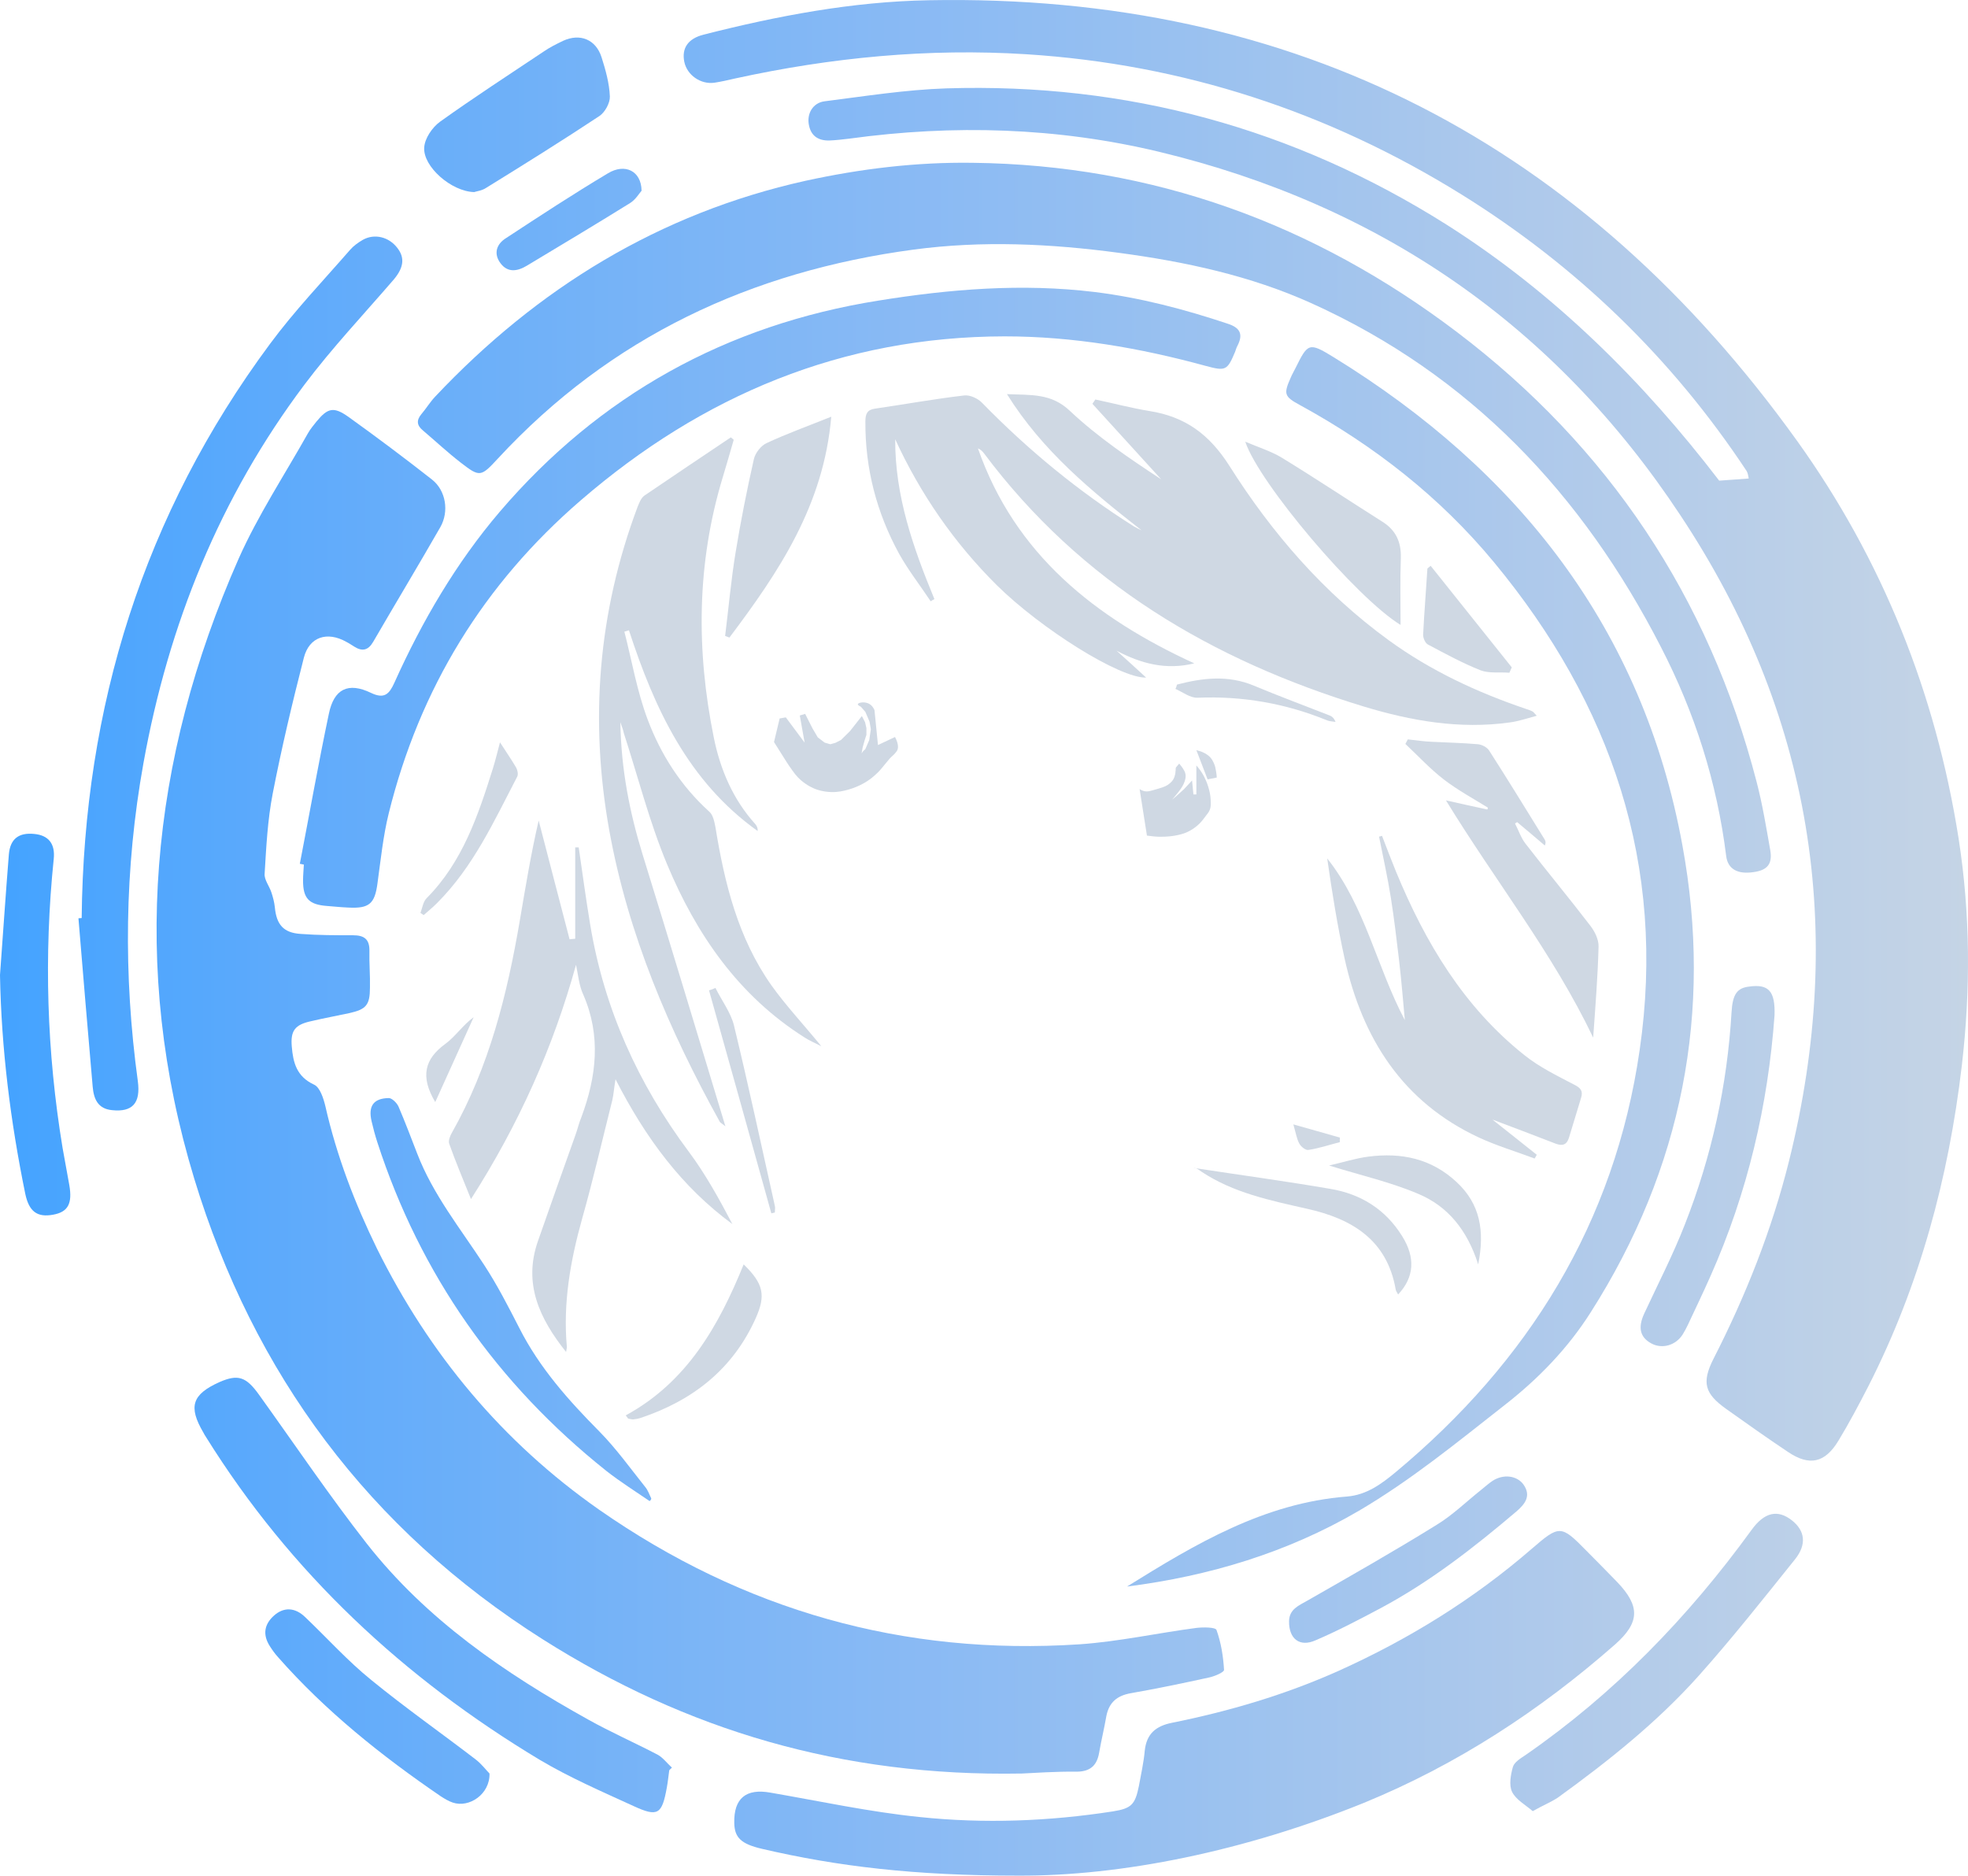 <?xml version="1.0" encoding="UTF-8"?>
<svg id="Shoko" xmlns="http://www.w3.org/2000/svg" viewBox="0 0 732.51 698.09">
  <defs>
    <linearGradient id="myGradient" x1="0" y1="0" x2="800" y2="0" gradientUnits="userSpaceOnUse">
      <stop offset="0" stop-color="#44a3ff" />
      <stop offset="0.143" stop-color="#60abfb" />
      <stop offset="0.286" stop-color="#76b3f7" />
      <stop offset="0.429" stop-color="#8abaf4" />
      <stop offset="0.571" stop-color="#9cc2ef" />
      <stop offset="0.714" stop-color="#aec9eb" />
      <stop offset="0.857" stop-color="#bed1e7" />
      <stop offset="1" stop-color="#cfd8e3" />
    </linearGradient>
    <style>
      #Char .cls-1 {
      fill: #ffffff;
      stroke-width: 0px;
      }
      #Hair .cls-2 {
      fill: #CFD8E3;
      stroke-width: 0px;
      }
      #Eyes .cls-5 {
      fill: #CFD8E3;
      stroke-width: 0px;
      }
      #Ring .cls-1 {
      fill: url('#myGradient');
      stroke-width: 0px;
      }
    </style>
  </defs>
  <g id="Hair">
    <path class="cls-2" d="M593,386.19c-15-31.4-36.4-58.2-54.8-88.3,5.9,1.3,10.6,2.4,15.4,3.4.1-.2.2-.5.2-.7-5.5-3.4-11.2-6.5-16.3-10.4-5.2-4-9.6-8.8-14.4-13.3.3-.6.6-1.1.9-1.7,3,.3,6,.8,9,.9,5.7.3,11.3.4,17,.9,1.5.1,3.5,1.1,4.3,2.4,7,10.9,13.8,22,20.6,33,.3.5.6,1.1.1,2.3-3.4-2.9-6.8-5.8-10.3-8.7-.3.2-.6.4-.8.5,1.3,2.5,2.2,5.3,3.9,7.5,7.9,10.2,16.2,20.2,24.1,30.5,1.7,2.2,3.2,5.2,3.1,7.9-.3,11.3-1.2,22.5-2,33.8h0Z"/>
    <path class="cls-2" d="M266.3,367.69c2.3,4.7,5.7,9.1,6.9,14,5.4,22.3,10.2,44.7,15.2,67.1.2.8,0,1.6,0,2.5-.4.1-.9.2-1.3.3-7.7-27.6-15.4-55.3-23.2-83,.8-.2,1.6-.5,2.4-.9Z"/>
    <path class="cls-2" d="M438.1,254.79c9.6-2.5,19-3.6,28.6.4,9.3,3.9,18.8,7.4,28.2,11.1.8.3,1.6.9,2.2,2.4-1.1-.2-2.3-.2-3.2-.6-15.4-6.3-31.5-9.1-48.2-8.4-2.7.1-5.5-2.1-8.2-3.3.3-.5.4-1,.6-1.6h0Z"/>
    <path class="cls-2" d="M162,410.19c-5.7-9.6-3.9-16.1,3.8-21.7,3.7-2.7,6.4-6.9,10.5-9.9-4.6,10.2-9.3,20.5-14.3,31.6h0Z"/>
    <path class="cls-2" d="M481.4,418.49c6.3,1.8,11.8,3.3,17.3,4.9v1.7c-3.9,1-7.7,2.3-11.7,2.9-1,.2-2.8-1.2-3.4-2.4-.9-1.6-1.2-3.6-2.2-7.1h0Z"/>
    <path class="cls-2" d="M186.1,276.29c2.3,3.6,4.2,6.3,5.9,9.2.6,1,1,2.7.5,3.6-8.6,16.5-16.3,33.5-29.8,47-1.6,1.6-3.3,3-5,4.5-.4-.3-.8-.5-1.2-.8.7-1.9,1-4.2,2.3-5.5,13.4-13.5,19.2-30.9,24.7-48.4.9-2.9,1.6-5.8,2.6-9.6h0Z"/>
    <path class="cls-2" d="M532.5,210.59c10.1,12.6,20.1,25.2,30.2,37.8-.3.7-.6,1.4-.9,2-3.6-.3-7.5.3-10.7-.9-6.8-2.7-13.2-6.2-19.6-9.6-1-.5-1.8-2.4-1.8-3.6.4-8.2,1.1-16.5,1.6-24.7.5-.4.8-.7,1.2-1h0Z"/>
    <path class="cls-2" d="M550.2,470.59c-4.1-12.8-11.3-21.6-22.2-26.2-10.3-4.4-21.4-6.9-33.3-10.6,5.3-1.2,9.9-2.7,14.6-3.3,12.3-1.6,23.5.7,32.9,9.5,8.7,8.1,10.5,18.1,8,30.6Z"/>
    <path class="cls-2" d="M232.9,526.79c22.8-12.4,34.6-33.3,43.9-56.2,7.4,7.2,8.3,11.5,4.5,20-8.5,19-23.4,30.6-42.7,37.1-.9.3-1.9.5-2.9.6-.6,0-1.3-.2-1.9-.3-.3-.4-.6-.8-.9-1.2h0Z"/>
    <path class="cls-2" d="M520.4,481.79c-.5-.9-.8-1.3-.9-1.8-3.2-18.6-16.4-26.4-33-30.1-13.7-3.1-27.4-5.9-39.3-13.8-1-.7-2-1.5-2.9-1.4,17,2.6,34,4.9,50.9,7.8,11.3,1.9,20.5,7.6,26.7,17.6,5,8,4.5,15.3-1.5,21.7h0Z"/>
    <path class="cls-2" d="M521.3,232.59c-16.5-10.1-52.7-52.8-57.8-68.2,4.9,2.1,9.5,3.5,13.5,5.9,12.6,7.7,24.9,15.9,37.4,23.8,5.2,3.2,7.2,7.7,7,13.7-.3,8.1-.1,16.1-.1,24.8h0Z"/>
    <path class="cls-2" d="M269.9,236.69c1.3-10.4,2.2-20.8,3.9-31.1,1.9-11.6,4.2-23.2,6.8-34.7.5-2.3,2.7-5.1,4.8-6,7.5-3.5,15.3-6.3,24-9.8-2.8,33-19.6,57.9-37.9,82.2-.6-.2-1.1-.4-1.6-.6h0Z"/>
    <path class="cls-2" d="M514.4,311.09c1.7,4.4,3.4,8.9,5.2,13.3,10.9,26.4,25.2,50.4,47.9,68.4,5.5,4.4,12.1,7.6,18.4,10.9,2.4,1.2,3.4,2.3,2.6,4.9-1.5,4.9-3,9.9-4.5,14.8-.8,2.7-2.4,3.2-4.9,2.3-7.4-2.9-14.9-5.7-23.6-9,6.1,4.8,11.3,9,16.5,13.1-.3.5-.5,1-.8,1.4-6.9-2.6-14-4.7-20.7-7.8-28.4-13.2-43.4-36.8-50-66.5-2.7-12.3-4.7-24.8-6.5-37.4,14.2,17.9,18.4,40.4,28.9,60.2-.7-7.6-1.3-15.1-2.2-22.7-.9-7.6-1.8-15.2-3-22.8-1.2-7.6-2.9-15.2-4.4-22.8.5-.1.8-.2,1.1-.3h0Z"/>
    <path class="cls-2" d="M214.4,359.09c-8.5,30.7-21.2,59.2-39.1,87.2-3.1-7.7-5.8-14.1-8.1-20.6-.4-1.1.3-2.9,1-4.1,13.9-24.6,20.6-51.5,25.3-79.1,2.1-12.3,4.1-24.6,7-37.1,3.8,14.8,7.7,29.5,11.5,44.2.7-.1,1.4-.1,2.1-.2v-34h1.3c1.4,9.6,2.7,19.3,4.3,28.9,5.2,31.2,17.8,59.1,36.7,84.4,6.2,8.3,11.3,17.6,16.2,26.9-18.8-13.8-32.3-32-43.5-53.9-.6,3.5-.7,5.7-1.2,7.8-3.7,14.7-7.1,29.5-11.2,44-4.4,15.7-7.2,31.5-5.7,47.9,0,.4-.2.9-.3,1.8-9.9-12.4-16-25.4-10.5-41.2,4.6-13.2,9.3-26.4,14-39.6.8-2.2,1.3-4.5,2.2-6.6,5.6-15.1,7.4-30.2.7-45.6-1.6-3.4-1.9-7.4-2.7-11.1h0Z"/>
    <path class="cls-2" d="M230.9,268.79c.3,17.8,3.5,33.7,8.3,49.3,10.3,33.2,20.3,66.5,30.8,101.1-1.5-1.2-2-1.4-2.1-1.7-18.9-34.1-34.1-69.7-41.1-108.3-7.4-41.1-4.2-81.3,10.5-120.5.6-1.5,1.3-3.3,2.5-4.2,10.7-7.3,21.5-14.5,32.2-21.7.4.3.8.6,1.1.9-1.3,4.6-2.7,9.3-4.1,14-9.7,32-9.9,64.4-3.3,96.9,2.4,11.8,7.1,22.9,15.4,32.1.6.7,1,1.5.9,2.6-25.9-18.5-38.4-45.6-47.9-74.7-.6.2-1.1.3-1.7.5,2.8,10.9,4.7,22.2,8.7,32.8,4.9,13,12.4,24.7,22.9,34.2,1.4,1.2,1.9,3.7,2.3,5.8,3.4,20.9,8.4,41.2,20.8,58.8,5.5,7.7,12,14.6,18.6,22.7-2.5-1.3-4.5-2.1-6.3-3.3-24.5-15.5-40.2-38.3-51.1-64.4-6.6-15.8-10.8-32.5-16.1-48.8-.2-1-.5-1.9-1.3-4.1h0Z"/>
    <path class="cls-2" d="M424.9,197.39c-18.6-14.6-36.8-29.4-50.1-50.7,9,.4,16.5-.4,23.5,6.3,10.2,9.6,22,17.6,33.9,25.4-8.5-9.4-17.1-18.7-25.6-28.1.4-.6.8-1.1,1.1-1.6,6.7,1.4,13.4,3.2,20.2,4.3,13.2,2.1,22.2,8.6,29.7,20.4,15.8,25,35.1,47.3,59.3,64.9,15.7,11.4,32.9,19.4,51.2,25.6.8.3,1.6.5,2.3.9.3.1.5.5,1.6,1.6-3.7,1-6.9,2.1-10.1,2.5-18.6,2.6-36.7-.6-54.2-5.9-56.5-17.2-105.4-46.1-141.4-94.2-.6-.8-1.3-1.5-2.3-1.9,13.8,39.5,43.7,63.1,80.5,80-10.5,2.6-19.8.1-28.9-4.7,3.6,3.2,7.2,6.5,11,10-9.8.3-39.2-18.2-55.6-34.4-15.9-15.8-28.4-33.9-37.8-54.3-.1,21.1,6.7,40.4,14.6,59.5-.5.2-.9.5-1.4.8-3.9-5.9-8.3-11.5-11.7-17.6-8.4-15.3-12.7-31.8-12.6-49.3,0-2.9.7-4.4,3.6-4.8,11-1.6,22-3.6,33.1-4.9,2.2-.3,5.2,1.1,6.8,2.8,17.1,17.5,35.8,32.9,56.4,45.9.8.5,1.9,1,2.9,1.5h0Z"/>
  </g>
  <g id="Char">
    <path class="cls-1" d="M370.5,480.39c1.3.2,2.6,0,3.4.5,27.8,16.2,57,17.6,87.4,9.3,25.6-7,49.9-3.3,72.8,9.7,1.9,1.1,3.7,2.3,5.5,3.5.5.4.9.9,1.3,1.3-2.4,5-5.6,5.5-10.9,4.5-13.7-2.7-27.7-3.8-41.5-6.2-23.7-4.2-45,2.4-64.8,14.7-16,9.9-31.2,21-47,31.3-20.3,13.2-41.5,24.7-63.9,33.9-2.4,1-5.7,1.3-8.1.4-14.4-5.2-28.6-10.8-42.9-16.4-1.3-.5-2.8-1.6-3.3-2.8-4.7-11.7-12.4-21.2-20.7-30.4-.2-.2-.2-.6-.3-1.3,3.4-1,6.9-1.9,10.3-3,12-4.1,21.7-11.5,30.3-20.6.8-.8,1.5-1.8,2.4-2.6,18.1-16.2,20.6-36.9,16.2-59.1-3.6-18.1-7.9-36.1-11.8-54.1-.5-2.3-1-4.5-1.8-8.1,2.4,1.8,3.9,2.8,5.3,4,22.7,19.2,46.7,36.5,73.6,49.5,4.3,2.1,6.6,4.9,6.8,10,.4,10.8,1.2,21.4,1.7,32h0ZM331.2,547.69c-14.8-14.3-35.1-17.6-51.9-8.7,18.4-4,35.1,2.3,51.9,8.7ZM373.3,533.09c.3.3.7.5,1,.8,3.2-3.9,6.3-7.7,9.5-11.6-.3-.2-.5-.4-.8-.7-3.2,3.9-6.5,7.7-9.7,11.5h0Z"/>
    <path class="cls-1" d="M457.2,297.59c-4.7.6-6-1.8-7-5.2-1.3-4.5-3.3-8.9-4.9-13.2,5.2,1.3,7.1,3.9,7.6,10.2,4.3-.9,6-6.1,5-15.4,5.7,1.5,9.9,4.6,13.4,8.9,4.6,5.6,0,10.3-1.2,15.8,5.1-4.8,10.1-9.5,15.4-14.6-5.1-5.6-9.8-10.8-15.2-16.8,8.6,2.2,16.6,4.2,25.3,6.4-3,7.1-5.5,13.7-8.5,20.1-7.9,17.1-14.3,34.7-18.1,53.3-3.5,17.1-13.9,30.5-26.6,41.9-18.8,17-39.8,30.7-63.5,39.9-6.3,2.4-12.4,2.8-18.2-.7-11.9-7-23.7-14.1-35.5-21.3-1.1-.6-1.9-1.7-4.1-3.7,14.2,2.2,26.2,1.1,35.9-7.5-6.8.2-13.9,1.3-20.7.4-12.7-1.7-23-8.6-31.5-18-15.8-17.4-24.4-38.3-28.8-61.1-.1-.6,0-1.3.1-2.4,8.8,4.4,17.7,6.3,27.6,5-5.1-4.7-10-8.8-14.4-13.4-9.6-10-14.5-22.2-16.6-35.7-.7-4.3,0-7.7,5.5-8.1,1.3,2.1,2.7,4.3,4,6.5.8-9.2,6.8-12.9,14.3-15.6-2.2,4.9-4.3,9.5-6.3,14.1.8-.1,1.5-.2,2.3-.4,2.5,3.3,5,6.7,7,9.4-.5-2.9-1.2-6.5-1.8-10.1.7-.2,1.3-.4,2-.6.8,1.6,1.8,3.2,2.5,4.9,3.3,7.5,8.3,8.3,13.7,2.1,1.6-1.8,3-3.8,4.9-6.2,3.5,5.3.3,9.6-.1,13.9,5-4.4,4.2-14.8-1.4-18.3,4.1-1.1,6.4.6,6.7,5.3.2,3,.5,6.1.8,9.9,3.1-1.4,5.1-2.4,8.2-3.8-1.8-.8-2.7-1.1-3.2-1.4.4-5.2.8-10.4,1.4-17.1,5.2,5.9,10,11.2,15,16.8-.8-5.3-1.7-10.2-2.6-16.1,2.8,1.4,4.7,2.3,6.6,3.2-5.6-12.3-16.6-18.9-33.4-20.1-15-1.1-28.7,2.6-41.1,11.1-1.8,1.2-3.5,2.4-5.3,3.5-.5-.2-1-.4-1.4-.6.9-2.1,1.4-4.5,2.7-6.4,10.3-14.9,21-29.6,31.2-44.6,4.3-6.4,7.7-13.6,12.1-21.5,5.9,26.5,21.2,46,40.2,62.8,6.4,5.6,13.8,10.1,21.4,14.4-11.8-14.3-22-29.2-27-47.3,22.7,26,49.5,45.3,83.9,54-8.4,5.6-15.3,11.8-17.1,22.6,2.2-2.4,4-4.2,5.8-6.1.3.1.6.3.8.4-.5,2.3-1.2,4.6-1.6,7-.9,5.6.8,7.2,6.2,5.9,4.3-1,8.1-2.5,8-7.9,0-.6.8-1.2,1.3-1.9,3.8,4.3,3.2,6.7-2.6,13.4,1.2-1,2.4-2,3.6-3.1s2.3-2.4,3.8-4c.2,2.2.4,3.7.5,5.2h1.1v-10.8c4,4,6.6,13.6,4.8,16.9-4.4,8-11.9,10.8-23.2,9.2,6.5,3.2,13.7,4.2,20.4,1.9,5.6-2.1,7.4-8.8,9.9-15.3h0ZM335.1,280.49c-.4-.4-.8-.7-1.2-1.1-1.4,1.6-2.9,3.1-4.2,4.7-8.1,10.8-22.7,14.2-31.4,6.4-4.4-4-7.1-9.8-10.2-14.3-2.2,4.6-1.8,7.5,2.9,12.6,7.3,8,21.8,11.8,31.8,8.1,6.8-2.3,12.2-9.6,12.3-16.4ZM399.2,348.79c6.2-2.6,10.7-7,14-12.6.4-.7.5-2.1.1-2.8-2-3.7-4.3-7.4-6.5-11-.5.1-1.1.1-1.6.2,5.7,10.6-1.6,17.9-6,26.2ZM347.6,369.39c4.3,8.2,11.7,6.2,17.3,8.1-5.3-2.5-10.7-5-17.3-8.1ZM344.2,243.49c.3-.4.5-.8.8-1.2-4.5-2.6-9-5.1-13.4-7.7-.2.4-.4.7-.6,1.1,4.3,2.5,8.8,5.1,13.2,7.8h0ZM396,376.39c-3.9,1.2-7.1,2.1-10.9,3.3,5.9,1.7,8.1,1,10.9-3.3Z"/>
    <path class="cls-1" d="M443.2,561.49c19.6-18.8,41.2-30.6,68.6-31.5-20.3,16.3-44.4,22.5-68.6,31.5Z"/>
    <path class="cls-1" d="M208.5,282.89c1.2,4,7.4,6.2,4.4,12.9-2.8-2-5.7-3.4-7.5-5.7-9.3-11.6-15.7-24.7-18.2-39.4-.4-2.2-.4-5.1.8-6.7,4.3-6.2,9.2-12.1,14-18,.8-1,2.3-2,3.4-1.9,3.5.4,7.4.6,10.1,2.4,1.5,1,1,5.1,1.3,7.9-4.2-1.8-7.4-3.9-10.6-4.1-2.3-.1-4.7,2.4-6.5,3.4,3.7,1.6,7.9,2.2,10.6,4.7,2.3,2.1,2.8,6.2,4.1,9.4-.4.2-.8.4-1.3.6-3.1-1.3-6.1-2.6-9.2-3.9,5.3,5.3,10.5,10.5,9.1,18.4-1.2,6.5,3.4,14.3-4.5,20h0Z"/>
    <path class="cls-1" d="M529.5,516.99c-2.3.9-4.6,2.6-6.9,2.7-28.8,1.2-53.8,12-75.8,29.8-15.9,12.9-31,26.8-46.2,40.4-3.3,3-6.6,4.5-11,4.6-21.7.5-43.2-1-65.6-6,3.5-2,6-3.6,8.8-4.9,28.6-13.5,54.5-31.4,80.3-49.3,7.1-4.9,14.5-9.5,22-13.8,18.4-10.6,38.4-13.8,59.3-11.2,11.7,1.4,23.3,3.4,34.9,5.2.1.8.2,1.7.2,2.5h0ZM449.9,529.49l.4.9,14.3-7.4c-.2-.3-.3-.7-.5-1-4.7,2.4-9.4,4.9-14.2,7.5h0Z"/>
  </g>
  <g id="Ring">
    <path class="cls-1" d="M362,60.59c67.2.8,127.1,22.7,180.3,63,56.4,42.8,93.7,98.7,111.5,167.3,2.2,8.4,3.6,17,5.1,25.5.9,5.1-1,7.5-6.2,8.2-5.9.9-9.6-1.1-10.2-6-3.4-27.4-11.7-53.4-24.3-77.8-29.2-56.9-71-101.2-130-127.9-22.8-10.3-47.1-15.5-71.8-18.8-25.4-3.4-50.8-4.6-76.3-1.2-60.5,8.1-112.9,32.5-154.8,77.8-6.3,6.8-6.7,7-13.8,1.5-4.9-3.8-9.4-8-14.1-12-2.2-1.8-2.5-3.7-.6-6,1.8-2.1,3.3-4.6,5.2-6.6,38-40.3,83.4-68.2,137.8-80.3,20.6-4.5,41.3-7,62.2-6.7h0Z"/>
    <path class="cls-1" d="M380.2,660.09c-67,1.2-124.8-16.2-178.1-49.9-64.8-41-107.7-98.9-129.8-171.5-23.9-78.6-16.5-155.9,16.5-230.7,7.2-16.2,17.1-31.2,25.8-46.7.9-1.6,2.1-3,3.2-4.4,4.2-5.1,6.4-5.6,11.8-1.8,10.6,7.6,21,15.4,31.2,23.4,5.2,4.1,6.4,11.9,3.1,17.7-8.2,14.3-16.7,28.4-25,42.7-1.8,3.1-4,3.7-7,1.8-1-.6-2-1.3-3-1.8-7.1-4-13.8-1.9-15.8,5.9-4.3,16.8-8.3,33.6-11.6,50.6-1.9,9.8-2.4,19.8-3,29.8-.2,2.2,1.7,4.5,2.5,6.9.6,1.8,1.1,3.7,1.3,5.6.6,6.4,3.2,9.5,9.6,9.9,6.5.5,13,.5,19.5.5,4.2,0,6.2,1.5,6.1,5.9-.1,4.5.3,9,.2,13.5,0,6.6-1.4,8.2-7.8,9.6-4.7,1-9.5,1.9-14.2,3-5.9,1.3-7.6,3.5-7.1,9.4.5,6,1.8,11.2,8.3,14.2,2.2,1,3.5,5.1,4.2,8,4.2,18.5,10.9,36,19.2,53,19.5,39.3,46.7,72,82.7,97.2,53.8,37.5,113.4,54.4,178.8,50.1,14.6-1,29-4.2,43.5-6.1,2.5-.3,7.2-.3,7.5.8,1.7,4.7,2.5,9.8,2.8,14.8.1.9-3.7,2.5-5.8,2.9-9.6,2.1-19.2,4.1-28.9,5.8-5.1.9-8.1,3.4-9.1,8.5-.8,4.6-1.9,9.1-2.7,13.7-.8,4.6-3.2,6.9-8.1,7-8.1-.1-16.4.5-20.8.7h0Z"/>
    <path class="cls-1" d="M639.9,178.89c4.2-.3,7.3-.5,11-.8-.2-.9-.3-2-.8-2.8-27.8-42-63.3-76.3-106.1-102.9-49.6-30.8-103.6-48.5-162-52.2-36.5-2.3-72.6,1.2-108.3,9-2.6.6-5.2,1.2-7.8,1.6-5.2.7-10.2-2.9-11.2-7.8-1-5,1.3-8.6,7.2-10.1C289.4,5.89,317.3.59,345.7.09c136.7-2.6,244,53.7,323.2,164,31.7,44.2,51.6,93.9,60.1,147.9,4.4,28.2,4.5,56.4,1.2,84.7-4.9,41.7-15.7,81.8-34.8,119.3-3.5,6.8-7.1,13.6-11.1,20.2-5,8.3-10.8,9.6-18.8,4.2-7.8-5.2-15.4-10.6-23-16-8-5.7-9.2-9.8-4.7-18.7,12-23.5,21.7-47.9,28.1-73.6,21.4-86,8.5-166.6-40.5-240.4-46.6-70.5-111.7-115.4-194-135.2-38-9.1-76.5-10.2-115.2-4.9-2.5.3-5,.6-7.5.7-4,.1-6.8-1.6-7.6-5.7-.9-4.3,1.5-8.4,5.9-8.9,15-1.9,30.1-4.3,45.2-4.8,67.2-2.1,129.3,14.8,186.2,50.7,40.2,25.5,73.3,58.5,101.5,95.3h0Z"/>
    <path class="cls-1" d="M182.2,660.09c.2,7.7-7.6,12.9-13.7,10.8-1.5-.5-3-1.4-4.4-2.3-22.1-15.1-42.9-31.7-60.6-51.8-1.1-1.2-2.1-2.6-3-4-2.8-4.3-2.2-8.2,1.5-11.5,3.6-3.2,7.8-3.1,11.6.6,8.2,7.8,15.8,16.3,24.6,23.4,12.6,10.3,26,19.7,38.9,29.6,2.2,1.7,3.9,4,5.1,5.2h0Z"/>
    <path class="cls-1" d="M0,362.89c1.1-15,2.1-29.9,3.3-44.9.5-5.8,3.7-8.2,9.5-7.6,5.2.5,7.8,3.6,7.2,9.3-3.7,36-2.6,71.9,3.3,107.6.8,4.6,1.7,9.2,2.5,13.8,1.2,6.9-.5,10-6,11-5.9,1.1-9-1.1-10.4-7.8-5.5-26.9-8.9-53.9-9.4-81.4h0Z"/>
    <path class="cls-1" d="M238.8,70.99c-.9,1-2.2,3.3-4.3,4.6-12.7,7.9-25.6,15.6-38.4,23.3-3.5,2.1-7.1,2.7-9.8-.9-2.7-3.6-1.5-7.2,2.1-9.4,12.5-8.2,25-16.4,37.9-24.1,6.3-3.8,12.4-.9,12.5,6.5h0Z"/>
    <path class="cls-1" d="M479.8,603.39c.1-4.5,3.6-5.8,6.9-7.7,16.1-9.2,32.3-18.4,48.1-28.2,5.9-3.6,11-8.6,16.4-12.9,1.4-1.1,2.8-2.4,4.3-3.4,4.1-2.7,9.2-2,11.6,1.4,2.9,4.2.5,7.2-2.6,9.9-15.9,13.5-32.3,26.3-50.7,36.1-7.9,4.2-15.9,8.4-24.1,11.9-6,2.7-10-.6-9.9-7.1h0Z"/>
    <path class="cls-1" d="M176.5,71.49c-8.5-.2-19.1-9.5-18.6-16.6.2-3.4,3-7.5,5.9-9.6,12.6-9,25.5-17.4,38.4-26,2.3-1.6,4.9-2.9,7.4-4.1,6.3-2.9,12.2-.5,14.3,6.1,1.5,4.7,2.9,9.7,3.1,14.6.1,2.4-1.8,5.9-3.9,7.3-13.9,9.2-28,18-42.1,26.7-1.6,1.1-3.7,1.3-4.5,1.6h0Z"/>
    <path class="cls-1" d="M660.5,377.89c-2.4,33.3-10,66-23.9,97.2-2.7,6.1-5.6,12.1-8.4,18.1-.6,1.2-1.2,2.4-1.9,3.5-2.6,4.1-7.7,5.5-11.7,3.3-4.2-2.3-5-5.9-2.6-11.1,5.1-11,10.7-21.8,15.1-33.1,10-25.4,15.8-51.8,17.4-79.1.4-6.7,2.1-9,6.6-9.5,7.2-1,9.7,1.7,9.4,10.7h0Z"/>
    <path class="cls-1" d="M241.8,558.69c-5.4-3.7-11-7.2-16.2-11.3-40.5-32.3-69.2-73-85.2-122.4-.8-2.5-1.5-5.1-2.1-7.7-1.3-5.6.7-8.5,6.4-8.6,1.2,0,3,1.8,3.6,3.1,2.5,5.8,4.7,11.7,7,17.6,5.9,15.3,16.1,27.9,24.9,41.4,4.9,7.5,9,15.5,13.1,23.5,7.5,14.8,18.3,26.9,29.8,38.5,6.3,6.4,11.5,13.7,17.1,20.7,1,1.2,1.5,2.8,2.2,4.2,0,.5-.3.7-.6,1h0Z"/>
    <path class="cls-1" d="M570.5,674.09c-2.8-2.4-6.3-4.3-7.7-7.2-1.2-2.5-.5-6.3.3-9.2.5-1.8,2.8-3.2,4.6-4.4,33.1-22.9,60.6-51.3,84.2-83.8,4.8-6.7,9.8-7.8,15.1-3.6,4.8,3.8,5.6,8.9,1.1,14.5-11.8,14.7-23.4,29.4-35.9,43.4-15.5,17.3-33.6,31.7-52.4,45.3-2.6,1.7-5.6,2.9-9.3,5h0Z"/>
    <path class="cls-1" d="M30.4,341.69c.8-78.7,23.1-150.3,70.1-213.7,9.1-12.3,19.7-23.4,29.8-35,1.3-1.5,3-2.7,4.7-3.7,4.4-2.5,9.8-1.1,12.9,3,2.9,3.7,2.3,7.4-1.3,11.7-11.2,13-23,25.5-33.3,39.2-31.5,41.9-50.6,89.3-59.9,140.8-7.1,39.4-7.5,78.9-2.1,118.4,1.1,8.2-2,11.6-9.6,10.8-5.3-.5-6.8-4.2-7.2-8.7-1.8-20.9-3.6-41.8-5.3-62.7.3,0,.7-.1,1.2-.1h0Z"/>
    <path class="cls-1" d="M111.6,321.49c3.6-18.6,6.9-37.3,10.8-55.8,1.9-9.3,7.2-11.9,15.7-7.8,5,2.4,6.8.4,8.7-3.8,10.3-22.9,23-44.6,39.2-63.6,37.1-43.4,84.4-69.6,140.9-78.6,26.7-4.3,53.5-6.5,80.6-3.2,17,2.1,33.3,6.4,49.5,11.8,4.6,1.5,5.8,3.9,3.6,8.2-.4.7-.6,1.5-.9,2.3-2.9,6.9-3.5,7.2-10.9,5.2-24.5-6.7-49.4-11-74.9-11-60.3.1-112.4,21.9-157.7,61-36.2,31.2-60,70.1-71.5,116.5-2.1,8.5-3,17.4-4.2,26.1-1,7.6-3.1,9.4-10.8,9-2.7-.1-5.3-.4-8-.6-6.7-.5-8.9-2.8-8.9-9.4,0-2,.2-4,.3-6-.5-.1-1-.2-1.5-.3h0Z"/>
    <path class="cls-1" d="M249.1,658.89c-.3,2.1-.5,4.3-.9,6.4-1.8,10-3.3,11.1-12.4,6.9-11.8-5.4-23.8-10.6-34.9-17.2-50.6-30.4-92.8-69.7-124.2-120.1-.4-.6-.7-1.1-1-1.7-5.7-9.7-4.2-14.2,6-18.8,6.9-3,9.9-2,14.7,4.7,13.3,18.5,26.1,37.5,40.1,55.4,22.2,28.3,51.3,48.2,82.4,65.5,8.4,4.7,17.3,8.6,25.9,13.1,2,1.1,3.5,3.2,5.3,4.8-.5.4-.7.7-1,1h0Z"/>
    <path class="cls-1" d="M419.5,590.49c25.4-15.8,51-31.1,81.9-33.5,7.3-.6,12.8-4.7,18-9,49.5-41.2,81.6-92.8,90.9-157.2,10-68.8-10.6-128.8-54.2-181.5-20.1-24.3-44.6-43.4-72.2-58.5-5.9-3.2-6.2-4.1-3.5-10.2.5-1.2,1.2-2.4,1.8-3.6,4.6-9.3,5-9.7,14.1-4.1,68.8,42.3,115.2,101.2,129.9,181.7,11.4,61.9-.1,120.4-34.1,173.8-8.5,13.4-19.4,24.7-32.1,34.6-17.6,13.8-34.8,27.9-54.2,39.3-26.7,15.6-55.7,24.3-86.3,28.2h0Z"/>
    <path class="cls-1" d="M378.9,698.09c-38.4,0-67.1-3.4-95.4-10-7.6-1.8-10.1-4.1-10.2-9.6-.2-9.2,4.4-12.9,13.4-11.3,18.5,3.2,37,7.2,55.7,9.1,23.9,2.5,47.9,1.6,71.8-2.1,7-1.1,8.3-2.6,9.7-9.4.8-4.4,1.8-8.8,2.2-13.3.7-6.2,4.1-9.1,10.2-10.3,21.3-4.3,42-10.4,61.9-19.3,26.2-11.8,50.3-26.7,72-45.5,10.2-8.8,10.8-8.9,20.2.7,3.9,3.9,7.7,7.8,11.6,11.8,8.5,8.9,8.4,15-.9,23.2-28,24.6-58.8,44.7-93.4,58.9-44.4,18-90.3,27.3-128.8,27.1h0Z"/>
  </g>
  <g id="Eyes">
    <path class="cls-5" d="M288.1,276.19c.3.48,1.99,3.15,2.3,3.65,2.54,4.04,2.79,4.44,3.32,5.2,1.78,2.55,2.67,3.83,4.25,5.23,2.44,2.16,4.81,3.12,5.47,3.38.66.26,2.88,1.06,5.9,1.15,2.68.08,4.67-.44,6.2-.85,4.69-1.27,7.76-3.53,8.45-4.05.38-.29,2.38-1.8,4-3.75,1.02-1.22,2.4-2.9,2.4-2.9.63-.76.64-.78.75-.9.97-1.06,1.57-1.35,2.4-2.45.13-.17.26-.34.35-.5.85-1.43.02-3.61-.75-5.1l-6.35,3-1.3-13c-.18-.44-.81-1.84-2.3-2.5-1.69-.74-3.82-.25-3.9.3-.03.19.17.49,1.15.95l1.65,1.91,1.55,3.59.5,2.85-.6,4.05-1.45,3.36-.85.79-.55.8.4-2.2.75-2.7.65-2v-2.5l-.5-2.2-1.2-2.3-4.45,5.65-3.3,3.25-2.09,1.08-1.91.52-2.08-.6-2.57-1.95-2-3.4-2.7-5.35-2,.6,1.8,10.1-7-9.4-2.3.4-2.1,8.8Z"/>
    <path class="cls-5" d="M439.7,285.2s.04.04.05.07c.29.35.66.86,1.01,1.53.16.31.27.51.36.81.31.95.17,1.78.07,2.3-.08.43-.22.96-.59,1.77-.4.88-.88,1.66-1.89,2.98-.61.79-1.41,1.8-2.42,2.92l1.45-1.19,2.93-2.65,3.03-3.26.5,5.2h1.1v-10.8c1.23,1.4,2.08,2.71,2.63,3.7.29.52,1.68,3.04,2.4,6.62,0,0,.36,1.67.33,3.92,0,.89-.08,1.55-.37,2.28-.25.63-.56,1.05-.78,1.35-1.53,2.04-2.29,3.06-3.07,3.8-.63.6-1.83,1.73-3.7,2.72-2.2,1.16-4.13,1.51-5.5,1.75-1.47.26-2.73.33-3.48.37-1.49.08-2.56.03-2.88.02-.83-.04-1.53-.11-2.08-.18l-1.9-.23-2.73-17.32c.41.28,1.07.65,1.92.81.94.18,1.66.02,3.2-.42,2.85-.81,4.3-1.23,5.37-1.95,1.37-.93,1.88-1.77,2.02-2,.44-.75.66-1.62.73-1.98.07-.36.09-.58.09-.58.03-.35,0-.43.06-.71.01-.08.04-.17.04-.31,0-.11,0-.14,0-.31,0-.19,0-.28.02-.36.03-.15.11-.26.19-.37.25-.33.49-.59.58-.68.13-.13.31-.34.51-.61l.79.96v.05Z"/>
    <path class="cls-5" d="M445.3,279.19l4.18,10.88,3.42-.68c-.03-.5-.09-1.22-.23-2.08-.19-1.17-.36-2.2-.9-3.37-.28-.6-.65-1.4-1.43-2.2-.7-.72-1.42-1.12-1.91-1.4-.62-.34-1.17-.56-1.58-.7l-.77-.22-.78-.23Z"/>
  </g>
</svg>
